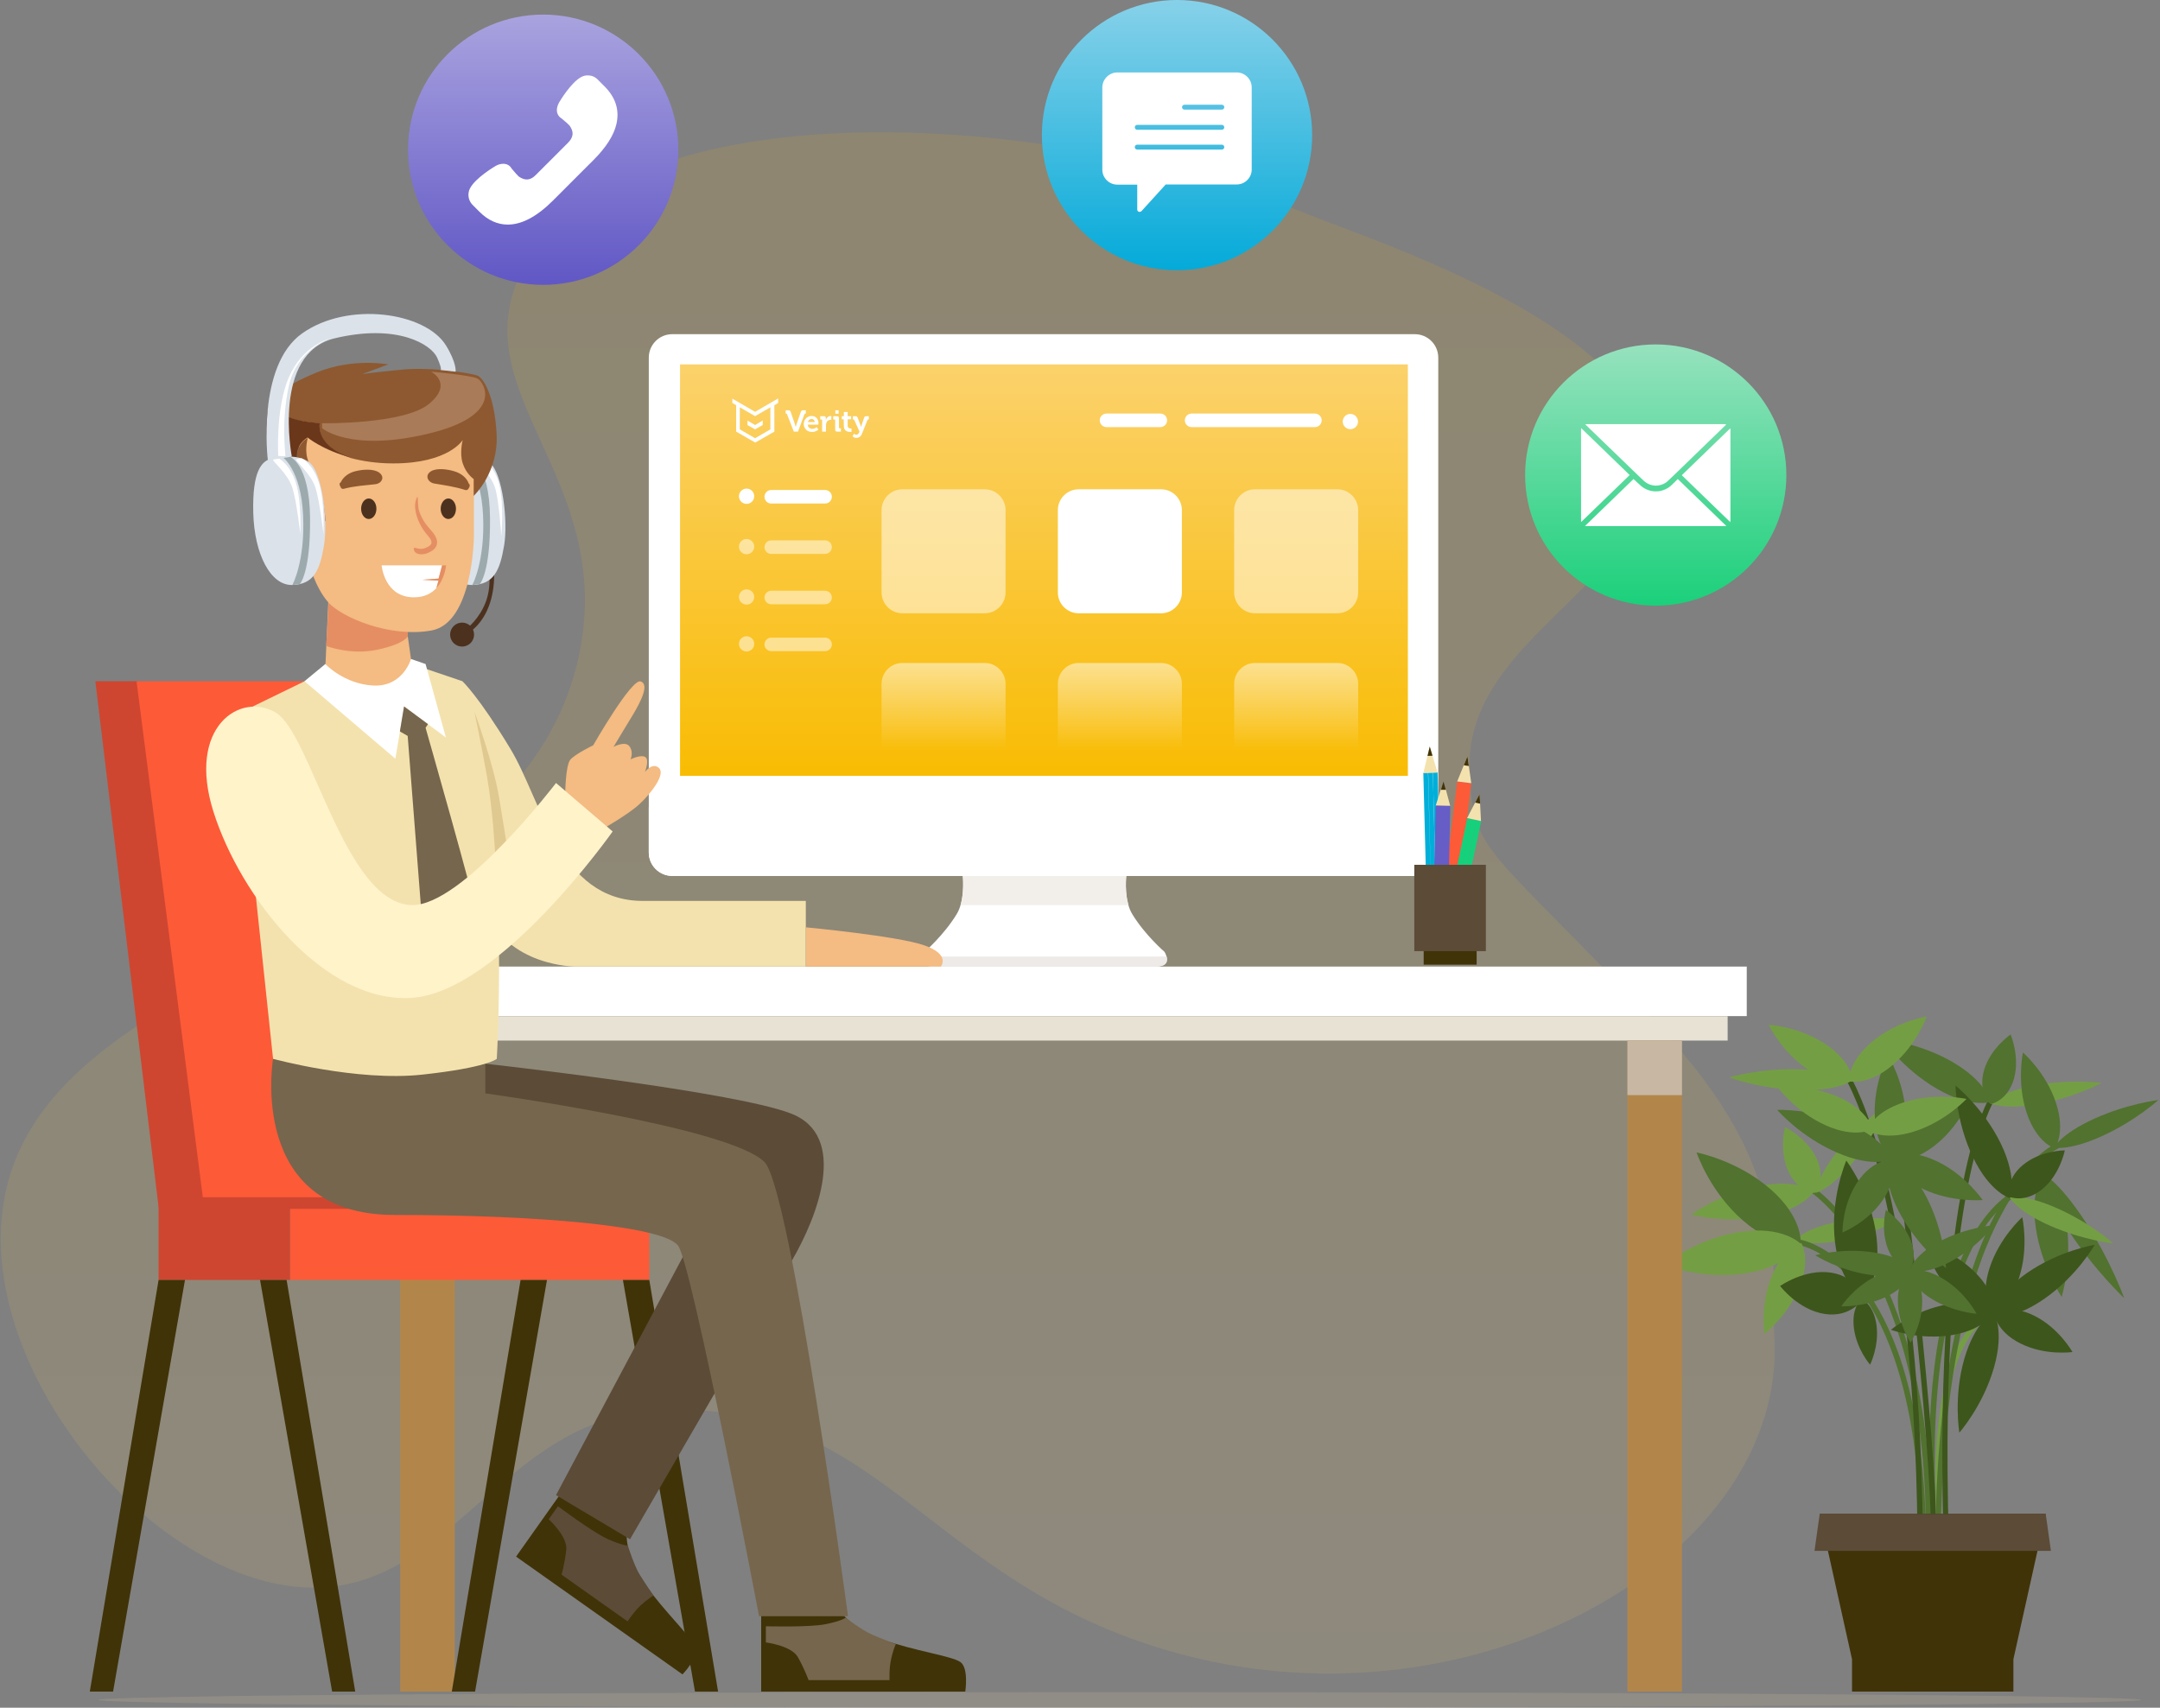 <?xml version="1.0" encoding="utf-8"?>
<!-- Generator: Adobe Illustrator 22.0.0, SVG Export Plug-In . SVG Version: 6.00 Build 0)  -->
<svg version="1.1" id="Layer_1" xmlns="http://www.w3.org/2000/svg" xmlns:xlink="http://www.w3.org/1999/xlink" x="0px" y="0px"
	 viewBox="0 0 1243.5 983.2" enable-background="new 0 0 1243.5 983.2" xml:space="preserve">
<rect x="0" y="0" width="1243.5" height="983.2" fill="#808080" stroke="none"/>
<linearGradient id="SVGID_1_" gradientUnits="userSpaceOnUse" x1="732.322" y1="20.48" x2="732.322" y2="907.832" gradientTransform="matrix(-1 0 0 -1 1243.4 984)">
	<stop  offset="0" style="stop-color:#FBD16B"/>
	<stop  offset="1" style="stop-color:#F6B800"/>
</linearGradient>
<path opacity="0.12" fill="url(#SVGID_1_)" enable-background="new    " d="M956,592c-99.5-106.5-108-98.6-110-148
	c-3.1-78.7,107.5-107.3,104-181.5c-3.5-73.4-154.9-122.2-198-139.5c-161.5-64.9-399.9-69.8-451.5,33c-35.4,70.6,54,118.8,33,220.5
	C298.6,545,25.1,546.4,2,693c-14.9,94.6,80.6,211.4,168,220.5c89.2,9.2,116.7-99.3,213-102c128.6-3.6,154.4,107.9,307.5,143.5
	c167.9,39.1,337.9-62.2,331-184.9C1019,726.3,1033.4,674.9,956,592z"/>
<path fill="#749E44" d="M1059.9,714.2c18.9-3.7,33.2-12.1,33.2-12.1s-16.4-2.3-35.3,1.4c-18.9,3.7-24.2,10.3-24.2,10.3
	S1041,717.9,1059.9,714.2L1059.9,714.2z"/>
<path fill="#527230" d="M1114.3,867.1c-3.4-81,9.5-125.3,20.9-148.1c12.3-24.6,25.6-30.2,25.7-30.3l-1.2-2.9
	c-0.6,0.3-14.3,6-27.1,31.4c-7.5,14.8-13.1,33.3-16.8,54.9c-4.6,26.9-6.2,59-4.7,95.2L1114.3,867.1z M1105.8,891.9h3.1
	c0-38-3.9-71-11.4-98.1c-6-21.8-14.4-39.7-24.9-53.5c-18.1-23.7-36-26.6-36.8-26.7l-0.5,3.1c0.2,0.1,17.5,2.8,34.8,25.5
	C1086.3,763.4,1105.6,806.5,1105.8,891.9L1105.8,891.9z"/>
<path fill="#527230" d="M1102.5,790.9c-5.4-23.5-13.1-44.7-22.9-63c-16.8-31.2-33.8-43-34.5-43.5l-1.7,2.6
	c0.1,0.2,17.2,12,33.6,42.7c15.2,28.4,33,79.1,31.6,159.7l3.1,0.1C1112.4,853.6,1109.3,820.5,1102.5,790.9z"/>
<path fill="#3D561C" d="M1095.6,670.8l-3.1,0.4c0.1,1.5,19.2,152.3,19.2,214.7h3.1C1114.8,823.3,1095.7,672.3,1095.6,670.8z"/>
<path fill="#749E44" d="M1115.3,884.2l3.1-0.2c-4-61.4,4.2-92.5,11.7-107.8c8.1-16.4,17.1-18.5,17.2-18.5l-0.3-1.5l0.3,1.5l-0.6-3
	c-0.5,0.1-10.4,2.2-19.1,19.6C1116.2,797,1112,834,1115.3,884.2L1115.3,884.2z"/>
<path fill="#527230" d="M1152.1,699.4c16.5-31.3,33-38.3,33.2-38.4l-0.6-1.4l0.6,1.4l-1.2-2.9c-0.7,0.3-17.5,7.4-34.6,39.4
	c-10,18.6-18,42-23.8,69.4c-7.3,34.2-11.2,74.8-11.6,120.8h3.1C1118.1,784.5,1136.6,728.3,1152.1,699.4z"/>
<path fill="#3D561C" d="M1118.9,885.3l3-0.1c-3.1-104.9,4.2-167.8,10.9-202.1c7.3-37.2,15.3-49.7,15.4-49.8l-1.3-0.9l1.3,0.9
	l-2.6-1.7c-0.3,0.5-8.4,12.8-15.7,50.4C1123.2,716.5,1115.8,779.8,1118.9,885.3L1118.9,885.3z M1103.9,884.7h3.1
	c-0.9-103.7-12.2-170.1-21.5-207.6c-10.1-40.8-19.9-56.7-20.3-57.4l-2.6,1.6c0.1,0.2,10,16.4,20,56.8
	C1091.8,715.4,1103,781.5,1103.9,884.7L1103.9,884.7z"/>
<path fill="#749E44" d="M1086.6,635.9c0,0-14.8,9.7-27.9,25.8c-13.1,16.2-13.2,25-13.2,25s8.6-2,21.7-18.1
	C1080.3,652.4,1086.6,635.9,1086.6,635.9z"/>
<path fill="#749E44" d="M1027.6,648.9c0,0-3.6,13.5,2,25.6c5.5,12,15.5,12.3,15.5,12.3s6.3-7.7,0.7-19.8
	C1040.2,655,1027.6,648.9,1027.6,648.9z"/>
<path fill="#749E44" d="M1012.7,682.8c-22.5,4.2-39,16.5-39,16.5s19.8,5.4,42.3,1.1s28.3-14.5,28.3-14.5S1035.2,678.5,1012.7,682.8
	L1012.7,682.8z"/>
<path fill="#403308" d="M1066.2,955.3v18.6h92.9v-18.6l18.6-83.7h-130.1"/>
<path fill="#527230" d="M1019.1,684.5c-19.1-16.6-42.4-21-42.4-21s7.5,22.5,26.6,39.1c19,16.6,33.3,13.1,33.3,13.1
	S1038.2,701.1,1019.1,684.5L1019.1,684.5z"/>
<path fill="#749E44" d="M1001.3,709.3c-25,3.9-43.3,18.9-43.3,18.9s22,8.8,47,4.9c25-3.9,31.5-17.1,31.5-17.1
	S1026.3,705.4,1001.3,709.3L1001.3,709.3z"/>
<path fill="#749E44" d="M1020,734.7c-6.8,16.6-4.3,33.3-4.3,33.3s13.4-10.2,20.2-26.9c6.8-16.6,1.1-25.4,1.1-25.4
	S1026.8,718,1020,734.7L1020,734.7z"/>
<path fill="#527230" d="M1186.9,746.6c0,0,6.1-19.7,2.8-42.3c-3.4-22.6-13.3-28.9-13.3-28.9s-7.7,8.9-4.4,31.5
	C1175.3,729.5,1186.9,746.6,1186.9,746.6z"/>
<path fill="#527230" d="M1191.1,708.9c15.1,22.9,31.8,38.5,31.8,38.5s-7.7-21.6-22.7-44.5c-15-22.9-24.6-27.6-24.6-27.6
	S1176.1,686,1191.1,708.9L1191.1,708.9z M1242.6,633.3c0,0-17.8,2.1-37,10.8c-19.1,8.7-23.3,16.6-23.3,16.6s8.6,2.1,27.8-6.6
	C1229.3,645.4,1242.6,633.3,1242.6,633.3z"/>
<path fill="#749E44" d="M1173.8,635.6c20.4-3.7,36.1-12.1,36.1-12.1s-17.6-2.4-38,1.3s-26.3,10.3-26.3,10.3
	S1153.4,639.3,1173.8,635.6L1173.8,635.6z"/>
<path fill="#3D561C" d="M1062.9,668.2c0,0-9.5,21.8-6.5,46.9s16,32,16,32s10.9-9.8,7.9-34.9S1062.9,668.2,1062.9,668.2z"/>
<path fill="#3D561C" d="M1054.1,732.7c-15.2-2.3-29.3,7.7-29.3,7.7s10.5,13.8,25.7,16.1s22.1-8.8,22.1-8.8S1069.3,735,1054.1,732.7
	L1054.1,732.7z"/>
<path fill="#3D561C" d="M1076.6,785.7c0,0,5.3-10.6,3.7-22.7c-1.6-12-8.6-15.2-8.6-15.2s-6,4.8-4.4,16.9
	C1068.8,776.8,1076.6,785.7,1076.6,785.7z M1128,824.8c0,0,13.6-15.4,19.9-37.4s-0.2-31.8-0.2-31.8s-10.6,4.9-16.9,26.9
	S1128,824.8,1128,824.8z"/>
<path fill="#3D561C" d="M1088.6,765.6c0,0,16.7,6.2,35.5,3c18.8-3.2,23.6-13.1,23.6-13.1s-7.8-7.7-26.6-4.5
	C1102.3,754.2,1088.6,765.6,1088.6,765.6z"/>
<path fill="#3D561C" d="M1137.2,732.7c-12.8-12.9-29.5-17.2-29.5-17.2s4,16.8,16.8,29.7c12.8,13,23.4,11,23.4,11
	S1150,745.6,1137.2,732.7L1137.2,732.7z"/>
<path fill="#3D561C" d="M1164.2,700.8c0,0-13.1,11.6-18.8,29.2c-5.7,17.7,0.9,26.3,0.9,26.3s10.4-3.2,16.1-20.8
	C1168.1,717.9,1164.2,700.8,1164.2,700.8z"/>
<path fill="#3D561C" d="M1193.1,778.4c0,0-7.7-13.8-22-20.9S1148,756,1148,756s0.9,10.4,15.2,17.5
	C1177.6,780.7,1193.1,778.4,1193.1,778.4z"/>
<path fill="#3D561C" d="M1205.9,716.7c0,0-20.3,3.2-39.1,16.3c-18.7,13.1-19.9,24.8-19.9,24.8s11.4,3,30.1-10.1
	C1195.8,734.6,1205.9,716.7,1205.9,716.7z"/>
<path fill="#527230" d="M1159.4,621.2c3.6-12.8-1.9-25.6-1.9-25.6s-11.6,7.8-15.3,20.6s3.7,19.5,3.7,19.5S1155.7,634,1159.4,621.2
	L1159.4,621.2z"/>
<path fill="#527230" d="M1083.7,598.3c0,0,11.5,17,31.3,28.5s30.9,7.6,30.9,7.6s-2.1-11.5-21.9-23
	C1104.3,600,1083.7,598.3,1083.7,598.3z M1023.1,639c0,0,13.5,15.6,34.5,24.6c20.9,9.1,31.5,3.9,31.5,3.9s-3.5-11.3-24.5-20.3
	S1023.1,639,1023.1,639z"/>
<path fill="#527230" d="M1097.1,641.7c-0.8-19-10.2-34.1-10.2-34.1s-8.4,15.8-7.6,34.8c0.7,19.1,9.9,25.1,9.9,25.1
	S1097.9,660.7,1097.1,641.7L1097.1,641.7z"/>
<path fill="#527230" d="M1134,633c0,0-17.1,1.8-31.6,12.8s-13.9,21.8-13.9,21.8s10.2,3.4,24.7-7.6S1134,633,1134,633z"/>
<path fill="#527230" d="M1107.2,684.6c16.7,7.9,34.2,6.3,34.2,6.3s-9.8-14.5-26.5-22.4c-16.8-7.9-26.2-2.5-26.2-2.5
	S1090.5,676.7,1107.2,684.6L1107.2,684.6z"/>
<path fill="#527230" d="M1060.7,709.6c0,0,14.6-5.8,23.5-19.1s4.4-22.7,4.4-22.7s-10.4-0.5-19.3,12.8S1060.7,709.6,1060.7,709.6z"/>
<path fill="#527230" d="M1120.3,730.1c0,0-0.7-20.5-11.2-40.8c-10.5-20.2-22-22.9-22-22.9s-4.4,10.9,6.1,31.2
	C1103.8,717.8,1120.3,730.1,1120.3,730.1z"/>
<path fill="#749E44" d="M1180,705.6c19,8.4,36.6,10.3,36.6,10.3s-13.2-11.8-32.2-20.2c-19-8.5-27.5-6.3-27.5-6.3
	S1161,697.2,1180,705.6L1180,705.6z"/>
<path fill="#3D561C" d="M1188.7,662.3c0,0-14,0-24.2,8.5s-7.9,18.2-7.9,18.2s9.1,4,19.3-4.5S1188.7,662.3,1188.7,662.3z"/>
<path fill="#3D561C" d="M1151.9,658.5c-10-20.6-26.1-33.5-26.1-33.5s0.1,20.6,10,41.2s21.3,23.6,21.3,23.6
	S1161.8,679.1,1151.9,658.5L1151.9,658.5z"/>
<path fill="#527230" d="M1148,705.4c0,0-16.1,1.1-31.6,9.5c-15.5,8.3-17.2,16.8-17.2,16.8s8.7,2.8,24.2-5.6S1148,705.4,1148,705.4z"
	/>
<path fill="#527230" d="M1111.7,747.6c12.3,7.8,26.2,8.8,26.2,8.8s-6-11.8-18.4-19.6c-12.3-7.9-20.4-5.1-20.4-5.1
	S1099.3,739.8,1111.7,747.6L1111.7,747.6z"/>
<path fill="#527230" d="M1092.6,749.1c0.1,13.2,7.3,23.9,7.3,23.9s6.9-10.8,6.7-24.1c-0.1-13.2-7.2-17.6-7.2-17.6
	S1092.4,735.8,1092.6,749.1L1092.6,749.1z"/>
<path fill="#527230" d="M1060,752.1c0,0,13.7,0.6,26.5-5.8s13.8-14.3,13.8-14.3s-7.6-3.6-20.4,2.8C1067,741.2,1060,752.1,1060,752.1
	z"/>
<path fill="#527230" d="M1085.7,696.6c0,0-3.1,11.2,1.1,22.2c4.3,11,12.3,12.5,12.3,12.5s5.2-5.9,1-16.9
	C1095.9,703.3,1085.7,696.6,1085.7,696.6z"/>
<path fill="#527230" d="M1045,722.7c0,0,13.3,8.6,31,11.2c17.7,2.7,24.7-2.9,24.7-2.9s-4.8-7.4-22.5-10
	C1060.5,718.3,1045,722.7,1045,722.7z M1183.6,634.9c-5.8-17.6-19-28.9-19-28.9s-3.7,17,2.1,34.6c5.8,17.5,16.2,20.6,16.2,20.6
	S1189.4,652.5,1183.6,634.9L1183.6,634.9z"/>
<path fill="#749E44" d="M1018.2,590c0,0,7.5,15.7,22.9,26s25.5,6.3,25.5,6.3s-0.2-10.8-15.6-21.1S1018.2,590,1018.2,590z"/>
<path fill="#749E44" d="M1109.2,585.2c0,0-17.3,2.7-31.5,14.6s-13.2,22.7-13.2,22.7s10.5,2.9,24.7-9
	C1103.5,601.6,1109.2,585.2,1109.2,585.2z"/>
<path fill="#749E44" d="M995.4,620.3c0,0,17.9,6.6,40.1,7.3c22.3,0.7,29.9-5.1,29.9-5.1s-7.3-6.2-29.5-6.9
	C1013.6,614.9,995.4,620.3,995.4,620.3z"/>
<path fill="#749E44" d="M1058.4,631.6c-17.5-7.7-35.2-5.9-35.2-5.9s10.5,14.5,27.9,22.2c17.4,7.8,26.9,2.2,26.9,2.2
	S1075.8,639.3,1058.4,631.6L1058.4,631.6z"/>
<path fill="#749E44" d="M1101.8,651.5c18.2-5.7,30.3-18.8,30.3-18.8s-17.4-3.9-35.6,1.8c-18.2,5.7-21.6,16.1-21.6,16.1
	S1083.6,657.2,1101.8,651.5L1101.8,651.5z"/>
<path fill="#4C311E" d="M281,324.7c0,0,2.5,10.9-1.1,21.2c-3.6,10.2-11,15.8-11,15.8l1.3,2.3c0,0,7.9-4.5,11.9-16.9
	s1.8-24.5,1.8-24.5L281,324.7z"/>
<path fill="#DBE2EA" d="M261.2,263.8c-7.1,0.9-12.3,7.5-11.7,31.4c0.6,23.9,10,41.9,22.4,41.6c12.4-0.3,15.9-8.4,18.3-22.6
	s-0.9-41.6-8.1-47.7S261.2,263.8,261.2,263.8L261.2,263.8z"/>
<path fill="#9CAAAD" d="M266.1,263c0,0,10.8,7.2,12,33.8s-6.2,40-6.2,40l4.3-0.5c0,0,6.2-6.4,5.9-38.1
	c-0.3-31.7-11.9-35.4-11.9-35.4L266.1,263z"/>
<path fill="#FFFFFF" d="M278.3,264.5c0,0-3-0.3-3.3,0.7c-0.4,0.9,8,8.4,10.2,16.3s3.4,27.3,3.4,27.3s1.7-18.2-1.1-29.4
	S278.3,264.5,278.3,264.5L278.3,264.5z"/>
<ellipse opacity="0.15" fill="#EACEA9" enable-background="new    " cx="644.6" cy="978.7" rx="588.2" ry="4.5"/>
<path fill="#FFFFFF" d="M550.7,526.4c-7.4,12.1-18.4,21.6-18.4,21.6s-5.3,8.4,4.7,8.4h128.7c10,0,4.7-8.4,4.7-8.4
	s-11.1-9.5-18.5-21.6c-4.6-7.5-3.9-19-3.4-23.7h-94.4C554.6,507.4,555.3,518.9,550.7,526.4L550.7,526.4z"/>
<path fill="#EDEAE8" d="M531.1,550.7c-0.7,2.5-0.4,5.8,5.9,5.8h128.7c6.3,0,6.6-3.3,5.9-5.8H531.1z"/>
<path fill="#F2EFEB" d="M648.6,502.6h-94.4c0.4,3.7,0.8,11.6-1.2,18.5h96.7C647.6,514.2,648.1,506.3,648.6,502.6z"/>
<path fill="#FFFFFF" d="M828,490.8V205.9c0-7.5-6.1-13.5-13.5-13.5H387c-7.5,0-13.5,6.1-13.5,13.5v284.9c0,7.5,6.1,13.5,13.5,13.5
	h427.4c7.5,0,13.5-6.1,13.5-13.5H828z"/>
<path fill="#FFFFFF" d="M373.5,464.7v26.1c0,7.5,6.1,13.5,13.5,13.5h427.4c7.5,0,13.5-6.1,13.5-13.5v-26.1H373.5z"/>
<linearGradient id="SVGID_2_" gradientUnits="userSpaceOnUse" x1="642.4" y1="774.2" x2="642.4" y2="537.3" gradientTransform="matrix(1 0 0 -1 -41.4 984)">
	<stop  offset="0" style="stop-color:#FBD16B"/>
	<stop  offset="1" style="stop-color:#F9BC03"/>
</linearGradient>
<path fill="url(#SVGID_2_)" d="M391.5,209.8h419v236.9h-419L391.5,209.8z"/>
<path fill="#B2864B" d="M261.8,973.9h-31.4V599.1h31.4V973.9z"/>
<path fill="#E8E2D4" d="M994.6,599.1H220.1v-14h774.5V599.1z"/>
<path fill="#FFFFFF" d="M1005.6,585H195.5v-28.5h810.1V585z"/>
<path fill="#FD5A38" d="M373.8,736.9H167V695h206.8V736.9z"/>
<path fill="#CE4630" d="M167,736.9H91.3V694H167V736.9z"/>
<path fill="#CE4630" d="M118.5,695L79.6,392.2H54.9L91.3,695"/>
<path fill="#FD5A38" d="M117.5,695h158.1L233,392.2H78.6"/>
<path fill="#CE4630" d="M274.8,689.3h-163v6.7h163.8"/>
<path fill="#403308" d="M149.7,736.9l41.5,237h13.3l-39.5-237 M106.5,736.9l-41.4,237H51.7l39.6-237 M358.6,736.9l41.5,237h13.3
	l-39.6-237 M314.9,736.9l-41.4,237h-13.4l39.6-237"/>
<path fill="#F4E2AE" d="M279.2,523.2c12.6,33.5,52.3,33.3,52.3,33.3h132.4v-37.8h-93.7c-48.6,0-58.2-57.7-76.5-87.8
	c-18.2-30.1-27.5-38.7-27.5-38.7S266.7,489.6,279.2,523.2z"/>
<path fill="#403308" d="M481.8,924.9c0,0,6.4,12.1,25.7,18.9c19.2,6.8,40.4,9.6,45.4,13.1c4.9,3.5,2.8,17,2.8,17H438.2v-47.7
	L481.8,924.9z"/>
<path fill="#76664D" d="M515.7,946.6c0,0-8.7-3.3-13.9-5.6c-5.1-2.2-15-9.6-15-9.6s-2.1,1.8-11.5,3.7s-34.4,1.2-34.4,1.2v9.3
	c0,0,14.6,1.8,18.4,8.4c3.8,6.7,6.2,13.3,6.2,13.3h46.6c0,0-0.3-6.7,0.9-12C514.1,950,515.7,946.6,515.7,946.6L515.7,946.6z"/>
<path fill="#403308" d="M324.7,857.2l36.1,24.1c0,0-1.7,13.6,10.1,30.3c11.8,16.6,27.5,31.1,29.5,36.9s-7.5,15.5-7.5,15.5
	l-95.8-67.8L324.7,857.2L324.7,857.2z"/>
<path fill="#5B4B37" d="M376.2,918.6c0,0-5.3-7.7-8.1-12.3c-2.9-4.7-6.7-16.5-6.7-16.5s-2.8,0.2-11.5-3.7s-28.7-18.9-28.7-18.9
	l-5.3,7.5c0,0,10.9,9.9,10.1,17.5c-0.8,7.6-2.7,14.4-2.7,14.4l38,26.9c0,0,3.6-5.6,7.6-9.3C373,920.5,376.2,918.6,376.2,918.6
	L376.2,918.6z M279.2,612.4L256.7,639l148.4,62.1l-85,159.7l42.6,25.4c0,0,78.2-135,93.1-160.3c14.8-25.3,33.1-72.1-0.7-84.9
	C421.3,628.1,279.2,612.4,279.2,612.4L279.2,612.4z"/>
<path fill="#76664D" d="M157.2,609.5h122.2v20c0,0,140.4,19.2,160.7,39.5c15.2,15.2,48.1,261.5,48.1,261.5H437
	c0,0-38.5-202.2-46.6-213.3c-8.1-11.1-78-17.7-163.2-17.7S157.2,609.6,157.2,609.5L157.2,609.5z"/>
<path fill="#F4E2AE" d="M266.2,392.2C295,458.8,286,609.6,286,609.6s-5.2,5-42.9,9.1s-85.9-9.1-85.9-9.1l-12.6-118.9v-83.5l30.8-15
	l53.3-12.7L266.2,392.2L266.2,392.2z"/>
<path fill="#F4BB82" d="M232.6,351.3l-43.4-9.4l-2,44.5c0,0,9.4,11.3,28,11c18.5-0.3,22.3-11.8,22.3-11.8L232.6,351.3L232.6,351.3z"
	/>
<path fill="#E58E63" d="M189.2,346.9l45.6,17v2.4c0,0-1.6,4.3-17.3,7.7s-29.7-2.1-29.7-2.1L189.2,346.9z"/>
<path fill="#F4BB82" d="M272.8,285.4c0,0,4.9-44.1-26.2-60.4c-31-16.4-67.3-1.5-72.8,15.9s4.4,51.8,4.4,51.8s-1.2-1.7-6.8-3.9
	c-5.7-2.3-10.6,0.3-10.6,0.3s-7.5,3.6-1.1,20.2c6.4,16.6,17.6,13.3,17.6,13.3s3.9,15.6,11.8,24.3c7.9,8.7,35.5,20.4,59.3,16.1
	c23.8-4.3,24.4-53.4,24.4-53.4L272.8,285.4L272.8,285.4z"/>
<path fill="#E58E63" d="M161.8,304l0.6,0.1c0,0-1-6.6,2.1-7.3c3.2-0.7,5.9,5.8,5.9,5.8s-1.7-0.4-2.6,3.7s1.2,7.3,3.3,7.6
	c2.2,0.3,5.7,0.2,3.7-9s-10.2-11.7-12.3-10.1C160.4,296.4,161.8,304,161.8,304L161.8,304z"/>
<ellipse fill="#4C311E" cx="212.3" cy="292.9" rx="4.4" ry="5.9"/>
<path fill="#4C311E" d="M258.1,298.8c-2.4,0-4.4-2.6-4.4-5.9c0-3.2,2-5.9,4.4-5.9s4.4,2.6,4.4,5.9S260.6,298.8,258.1,298.8z"/>
<path fill="#E58E63" d="M251.6,311.8c0.3,3.7-2.8,5.6-5.9,6.8c-2.5,0.9-6.9,1-7.5-2.4c-0.1-0.5,0.3-1,0.8-0.8c1.8,0.5,3.2,0.9,5,0.4
	c1.3-0.4,3.8-1.4,4.3-2.8c0.7-2.2-2.1-4.6-3.2-6.1c-0.9-1.1-1.7-2.3-2.4-3.5c-2.7-4.6-5.3-12-2.6-17.1c0.1-0.2,0.4-0.1,0.4,0.1
	c0.2,2.8,0,5.4,0.9,8.2c0.8,2.3,2,4.5,3.3,6.5C246.8,304.3,251.3,307.7,251.6,311.8L251.6,311.8z"/>
<path fill="#8E5930" d="M218.3,272.1c3.6,2.6,1.3,6.4-2.4,6.7c-6.1,0.7-11.9,1-17.9,2.6c-1.1,0.3-1.9-0.4-2-1.3
	c-0.2-0.2-0.4-0.4-0.4-0.7l-0.1-0.7c0-0.4,0.2-0.8,0.6-0.9c1.6-3.5,5.1-5.8,8.9-6.6C208.7,270.3,215,269.7,218.3,272.1L218.3,272.1z
	 M250.1,278.4c-3.7-0.6-5.8-4.6-2.1-7c3.5-2.2,9.8-1.2,13.4-0.1c3.8,1.1,7.2,3.5,8.5,7.2c0.3,0.2,0.6,0.5,0.5,1l-0.1,0.7
	c0,0.3-0.2,0.5-0.4,0.7c-0.2,0.9-1.1,1.5-2.1,1.2C261.9,280.2,256.1,279.4,250.1,278.4L250.1,278.4z"/>
<path fill="#FFFFFF" d="M252.5,334.2l-1.2,4.3c-2.8,3.1-6.9,5.4-13,5.4c-17.1,0-18.6-18.4-18.6-18.4h34.8l-2,7.6l-9.4,0.7
	L252.5,334.2z"/>
<path fill="#E58E63" d="M254.5,325.5h2.3c0,0-0.6,7.7-5.6,13.1l1.2-4.3l-9.3-0.5l9.4-0.7L254.5,325.5L254.5,325.5z"/>
<path fill="#8E5930" d="M172.1,268.8c-4.2-12.2,5.1-16.7,5.1-16.7s-1.8,6.3-0.3,11.6c1.5,5.2,2,7,5.5,13s5.1,22.3,4.9,23.2
	c-0.1,0.8-7.3,2.7-7.3,2.7C181.5,288.4,176.3,281,172.1,268.8L172.1,268.8z M285.9,249.8c1.2,22.3-13.1,35.6-13.2,35.7v-9.7
	c0,0-4.3-2.9-6.3-9c-2-6.2,0-13.5,0-13.5s-8,13.5-40,13.5c-9.5,0-17.7-1.3-24.5-3.1c-20.8-7.1-17.9-20.1-17.9-20.1s-15.5-0.3-22.8-6
	c-7.2-5.6,3.8-14.6,4.1-14.8c4-2.5,9.6-5.3,17.1-8.4c20.8-8.5,41.1-4.6,41.1-4.6l-15,5.6c0,0,5.3-0.9,23-2.6
	c17.7-1.7,40.1,2.2,43.3,3.4C278.1,217.4,284.7,227.5,285.9,249.8L285.9,249.8z"/>
<path fill="#6B371B" d="M184.1,243.5c0,0-2.9,13,17.8,19.9c-16.2-4.3-24.8-11.5-24.8-11.5s-9.3,4.6-5.1,16.8
	c4.2,12.3,9.4,19.6,7.9,33.8c0,0-0.7-6.3-5.1-9.5c-4.5-3.2-14-3.9-14-3.9s-4.9-13.5-6.6-29.7c-1.7-16.1,0.1-25.9,1-27.9
	c0.6-1.3,3.1-4.5,10.2-8.8c-0.3,0.3-11.3,9.2-4.1,14.8C168.6,243.1,184.1,243.5,184.1,243.5L184.1,243.5z"/>
<path opacity="0.24" fill="#FFE7D7" enable-background="new    " d="M185.4,243.7v2.8c0,0,15.9,13.9,60.7,3.3
	C291,239.2,278.6,220,275,218s-26.8-4-26.8-4s13.1,6.7-1.3,18.6C232.4,244.4,185.4,243.7,185.4,243.7L185.4,243.7z"/>
<path fill="#F4BB82" d="M325.4,457.1l21,20.5c0,0,15.5-8.8,21.7-14.6c6.2-5.7,15.1-16.9,11.4-20.7s-8.2,2.1-8.2,2.1s2.8-7.1,0.1-8.6
	s-8.4,1.4-8.4,1.4s1.9-4.1-0.6-7.5c-2.5-3.4-9.2,0.3-9.2,0.3s6.4-10.7,11-18.2c4.5-7.5,9.9-17.8,4.6-19.5s-27.3,36.8-27.3,36.8
	s-10.2,4.9-13.1,8.2S325.4,457.1,325.4,457.1L325.4,457.1z"/>
<path fill="#FFFFFF" d="M236.6,379.4l8.4,2.9l11.7,42.3l-24-17.8l-5.1,30l-52.3-44.6l12-9.9c0,0,10.8,11.6,27.8,12.4
	C232.1,395.4,236.6,379.4,236.6,379.4L236.6,379.4z"/>
<path fill="#E0C990" d="M291.4,484.2c0,0-0.6-4.2-4-24.7s-14.3-49.8-14.3-49.8s4.1,19.7,7.3,37.7c3.2,18,4.6,43.3,4.6,43.3
	L291.4,484.2z"/>
<path fill="#F4BB82" d="M464,556.5v-22.6c0,0,53,5,68.2,10.4c15.3,5.4,9.4,12.2,9.4,12.2L464,556.5L464,556.5z"/>
<path fill="#B2864B" d="M968.3,973.9h-31.4V599.1h31.4V973.9z"/>
<path opacity="0.64" fill="#D4D4D4" enable-background="new    " d="M968.3,630.5h-31.4v-31.4h31.4V630.5z"/>
<path fill="#76664D" d="M246.4,416.9l-13.8-10.2l-2.4,14.4l4.5,2.6l8.4,108.1c0,0,28.6-9.5,30-9.5S245,419,245,419L246.4,416.9
	L246.4,416.9z"/>
<path fill="#FFF3CA" d="M320.1,450.8l32.6,27.9c0,0-65,92.4-115.6,95.8c-50.6,3.4-98.7-58.1-114.2-107.1s15.5-69.3,35.9-57.1
	c20.4,12.2,39.5,109.9,78.3,110.8C266.1,521.7,320.1,450.8,320.1,450.8L320.1,450.8z"/>
<path fill="#A9500E" d="M165,303.4l0.6,0.1c0,0-1-6.5,2.1-7.2c3.1-0.7,5.8,5.7,5.8,5.7s-1.8-0.4-2.6,3.6s1.2,7.2,3.3,7.5
	c2.1,0.3,5.5,0.2,3.6-8.9c-1.9-9.1-10-11.5-12.1-9.9C163.6,295.9,165,303.4,165,303.4L165,303.4z"/>
<path fill="#DBE2EA" d="M157.5,263.8c-7,0.9-12.3,7.5-11.7,31.4c0.6,23.9,10,41.9,22.4,41.6c12.4-0.3,15.9-8.4,18.3-22.6
	s-0.9-41.6-8.1-47.7S157.5,263.8,157.5,263.8L157.5,263.8z"/>
<path fill="#9CAAAD" d="M162.5,263c0,0,10.8,7.2,12,33.8s-6.2,40-6.2,40l4.3-0.5c0,0,6.2-6.4,5.9-38.1
	c-0.3-31.7-11.9-35.4-11.9-35.4L162.5,263z"/>
<path fill="#FFFFFF" d="M157.2,264.7c-0.3,0.9,8.4,8,11,15.8c2.6,7.8,4.7,27.1,4.7,27.1s0.9-18.2-2.5-29.3
	c-3.3-11-9.9-14.4-9.9-14.4S157.5,263.8,157.2,264.7z M170.5,264.7c-0.3,0.9,8.4,8,11,15.8c2.6,7.8,4.7,27.1,4.7,27.1
	s0.9-18.2-2.5-29.3c-3.3-11-9.9-14.4-9.9-14.4S170.8,263.8,170.5,264.7z"/>
<ellipse transform="matrix(0.707 -0.707 0.707 0.707 -180.441 295.149)" fill="#4C311E" cx="266.1" cy="365.4" rx="6.9" ry="6.9"/>
<path fill="#DBE2EA" d="M168,262.9l-13.8,2.1c0,0-6.7-54.4,19.8-73.1s70.9-12.1,82.7,6.9c6.3,10.2,5.6,15.2,5.6,15.2l-8.8-1
	c0,0,1.5,0.5-1.8-7c-3.3-7.6-22.9-19.9-59.1-11.2C156.5,203.5,168,262.9,168,262.9L168,262.9z"/>
<path fill="#FFFFFF" d="M189.3,195.1c0,0-15.2,4-23,22.1s-6.1,45.3-6.1,45.3s3.9,0.3,4.1,0s-2.6-19.6,2-40.3
	C170.9,201.6,189.3,195.1,189.3,195.1L189.3,195.1z"/>
<g>
	<path fill="#FFFFFF" d="M447.8,229.5l-13.1,7.6l-13.1-7.6v2.5l2.2,1.3v15.2l11,6.3l11-6.3v-15.2l2.2-1.3v-2.5H447.8z M443.5,247.2
		l-8.8,5.1l-8.8-5.1v-12.7l8.8,5.1l8.8-5.1V247.2z"/>
	<path fill="#FFFFFF" d="M430.3,242.1v2.6l4.4,2.5l4.4-2.5v-2.6l-4.4,2.6 M453.1,238.5c-0.1-0.3-0.2-0.4-0.5-0.4h-0.3v-1.9h1.4
		c0.9,0,1.2,0.2,1.5,1l2.4,6.9c0.2,0.7,0.5,1.8,0.5,1.8s0.2-1.1,0.5-1.8l2.4-6.9c0.3-0.8,0.6-1,1.4-1h1.5v1.9h-0.3
		c-0.3,0-0.4,0.1-0.5,0.4l-3.7,10H457L453.1,238.5z M467.3,239.5c2.5,0,3.9,1.9,3.9,4.2c0,0.3-0.1,0.8-0.1,0.8H465
		c0.2,1.6,1.3,2.4,2.7,2.4c1.4,0,2.5-1,2.5-1l0.9,1.5c0,0-1.4,1.3-3.6,1.3c-2.9,0-4.8-2.1-4.8-4.6
		C462.8,241.4,464.7,239.5,467.3,239.5L467.3,239.5z M469,243c0-1.1-0.8-1.8-1.7-1.8c-1.1,0-1.9,0.7-2.2,1.8H469L469,243z
		 M473.3,241.9c0-0.3-0.1-0.4-0.4-0.4h-0.7v-1.9h2c0.8,0,1.2,0.3,1.2,1.1v1.1c0.4-1.3,1.5-2.3,2.8-2.3h0.4v2.2h-0.5
		c-0.9,0-2,0.5-2.4,1.9c-0.1,0.4-0.2,0.9-0.2,1.4v3.5h-2.2L473.3,241.9L473.3,241.9z M480.8,241.9c0-0.3-0.1-0.4-0.4-0.4h-0.7v-1.9
		h2.1c0.8,0,1.2,0.4,1.2,1.2v5.4c0,0.2,0.1,0.4,0.4,0.4h0.7v1.9H482c-0.8,0-1.2-0.3-1.2-1.2V241.9z M480.9,236.2h1.9v2h-1.9V236.2z
		 M485.7,241.4h-1.1v-1.8h1.2v-2.4h2.2v2.4h2v1.8h-2v3.6c0,1.5,1.1,1.7,1.8,1.7h0.4v1.9c0,0-0.3,0.1-0.7,0.1c-1.2,0-3.7-0.4-3.7-3.3
		L485.7,241.4L485.7,241.4z M493,250.3c0.6,0,1.1-0.4,1.5-1.1l0.3-0.7l-3-6.7c-0.1-0.3-0.2-0.3-0.5-0.3H491v-1.9h1.5
		c0.6,0,0.9,0.2,1.2,0.8l1.7,4.4c0.2,0.5,0.3,1.2,0.3,1.2s0.1-0.7,0.3-1.2l1.5-4.4c0.2-0.6,0.6-0.8,1.2-0.8h1.5v1.9h-0.3
		c-0.3,0-0.4,0.1-0.5,0.3l-3.2,8c-0.6,1.6-1.9,2.3-3.2,2.3c-1.4,0-2.2-0.9-2.2-0.9l0.9-1.6C491.7,249.7,492.2,250.3,493,250.3
		L493,250.3z"/>
</g>
<path fill="#FFFFFF" d="M668,245.9h-31c-2.1,0-3.9-1.7-3.9-3.9c0-2.1,1.7-3.9,3.9-3.9h31c2.1,0,3.9,1.7,3.9,3.9
	S670.1,245.9,668,245.9z M757,245.9h-71c-2.1,0-3.9-1.7-3.9-3.9c0-2.1,1.7-3.9,3.9-3.9h71c2.1,0,3.9,1.7,3.9,3.9
	S759.1,245.9,757,245.9z"/>
<circle fill="#FFFFFF" cx="777.4" cy="242.7" r="4.4"/>
<g>
	<circle fill="#FFFFFF" cx="429.8" cy="285.7" r="4.4"/>
	<path fill="#FFFFFF" d="M475,289.9h-31c-2.1,0-3.9-1.7-3.9-3.9c0-2.1,1.7-3.9,3.9-3.9h31c2.1,0,3.9,1.7,3.9,3.9
		S477.1,289.9,475,289.9z"/>
</g>
<g opacity="0.5">
	<circle fill="#FFFFFF" cx="429.8" cy="343.7" r="4.4"/>
	<path fill="#FFFFFF" d="M475,347.9h-31c-2.1,0-3.9-1.7-3.9-3.9c0-2.1,1.7-3.9,3.9-3.9h31c2.1,0,3.9,1.7,3.9,3.9
		S477.1,347.9,475,347.9z"/>
</g>
<g opacity="0.5">
	<circle fill="#FFFFFF" cx="429.8" cy="314.7" r="4.4"/>
	<path fill="#FFFFFF" d="M475,318.9h-31c-2.1,0-3.9-1.7-3.9-3.9c0-2.1,1.7-3.9,3.9-3.9h31c2.1,0,3.9,1.7,3.9,3.9
		S477.1,318.9,475,318.9z"/>
</g>
<g opacity="0.5">
	<circle fill="#FFFFFF" cx="429.8" cy="370.7" r="4.4"/>
	<path fill="#FFFFFF" d="M475,374.9h-31c-2.1,0-3.9-1.7-3.9-3.9c0-2.1,1.7-3.9,3.9-3.9h31c2.1,0,3.9,1.7,3.9,3.9
		S477.1,374.9,475,374.9z"/>
</g>
<path opacity="0.5" fill="#FFFFFF" enable-background="new    " d="M566.9,353.1h-47.4c-6.6,0-12-5.4-12-12v-47.4
	c0-6.6,5.4-12,12-12h47.4c6.6,0,12,5.4,12,12v47.4C578.9,347.7,573.5,353.1,566.9,353.1z"/>
<path fill="#FFFFFF" d="M668.4,353.1H621c-6.6,0-12-5.4-12-12v-47.4c0-6.6,5.4-12,12-12h47.4c6.6,0,12,5.4,12,12v47.4
	C680.4,347.7,675,353.1,668.4,353.1z"/>
<path opacity="0.5" fill="#FFFFFF" enable-background="new    " d="M769.9,353.1h-47.4c-6.6,0-12-5.4-12-12v-47.4
	c0-6.6,5.4-12,12-12h47.4c6.6,0,12,5.4,12,12v47.4C781.9,347.7,776.5,353.1,769.9,353.1z"/>
<linearGradient id="SVGID_3_" gradientUnits="userSpaceOnUse" x1="584.6" y1="602.3" x2="584.6" y2="530.9" gradientTransform="matrix(1 0 0 -1 -41.4 984)">
	<stop  offset="0" style="stop-color:#FFFFFF"/>
	<stop  offset="0.7" style="stop-color:#FFFFFF;stop-opacity:0"/>
</linearGradient>
<path opacity="0.5" fill="url(#SVGID_3_)" enable-background="new    " d="M566.9,453.1h-47.4c-6.6,0-12-5.4-12-12v-47.4
	c0-6.6,5.4-12,12-12h47.4c6.6,0,12,5.4,12,12v47.4C578.9,447.7,573.5,453.1,566.9,453.1z"/>
<linearGradient id="SVGID_4_" gradientUnits="userSpaceOnUse" x1="686.1" y1="602.3" x2="686.1" y2="530.9" gradientTransform="matrix(1 0 0 -1 -41.4 984)">
	<stop  offset="0" style="stop-color:#FFFFFF"/>
	<stop  offset="0.7" style="stop-color:#FFFFFF;stop-opacity:0"/>
</linearGradient>
<path opacity="0.5" fill="url(#SVGID_4_)" enable-background="new    " d="M668.4,453.1H621c-6.6,0-12-5.4-12-12v-47.4
	c0-6.6,5.4-12,12-12h47.4c6.6,0,12,5.4,12,12v47.4C680.4,447.7,675,453.1,668.4,453.1z"/>
<linearGradient id="SVGID_5_" gradientUnits="userSpaceOnUse" x1="787.6" y1="602.3" x2="787.6" y2="530.9" gradientTransform="matrix(1 0 0 -1 -41.4 984)">
	<stop  offset="0" style="stop-color:#FFFFFF"/>
	<stop  offset="0.7" style="stop-color:#FFFFFF;stop-opacity:0"/>
</linearGradient>
<path opacity="0.5" fill="url(#SVGID_5_)" enable-background="new    " d="M769.9,453.1h-47.4c-6.6,0-12-5.4-12-12v-47.4
	c0-6.6,5.4-12,12-12h47.4c6.6,0,12,5.4,12,12v47.4C781.9,447.7,776.5,453.1,769.9,453.1z"/>
<linearGradient id="SVGID_6_" gradientUnits="userSpaceOnUse" x1="290.2" y1="785.7" x2="290.2" y2="635.3" gradientTransform="matrix(-1 0 0 -1 1243.4 984)">
	<stop  offset="0" style="stop-color:#96E2BE"/>
	<stop  offset="1" style="stop-color:#1BD07A"/>
</linearGradient>
<circle fill="url(#SVGID_6_)" cx="953.2" cy="273.5" r="75.2"/>
<linearGradient id="SVGID_7_" gradientUnits="userSpaceOnUse" x1="565.8" y1="984" x2="565.8" y2="828.4" gradientTransform="matrix(-1 0 0 -1 1243.4 984)">
	<stop  offset="0" style="stop-color:#87D1E9"/>
	<stop  offset="1" style="stop-color:#04AAD9"/>
</linearGradient>
<circle fill="url(#SVGID_7_)" cx="677.6" cy="77.8" r="77.8"/>
<linearGradient id="SVGID_8_" gradientUnits="userSpaceOnUse" x1="930.7" y1="975.6" x2="930.7" y2="820" gradientTransform="matrix(-1 0 0 -1 1243.4 984)">
	<stop  offset="0" style="stop-color:#A9A3DF"/>
	<stop  offset="1" style="stop-color:#6157C5"/>
</linearGradient>
<circle fill="url(#SVGID_8_)" cx="312.7" cy="86.2" r="77.8"/>
<linearGradient id="SVGID_9_" gradientUnits="userSpaceOnUse" x1="479.847" y1="235.312" x2="488.03" y2="235.312" gradientTransform="matrix(-0.991 -0.132 0.132 -0.991 1297.533 835.141)">
	<stop  offset="0" style="stop-color:#FCF8F2"/>
	<stop  offset="0.391" style="stop-color:#F9F5EF"/>
	<stop  offset="0.712" style="stop-color:#F1ECE5"/>
	<stop  offset="1" style="stop-color:#E3DDD4"/>
</linearGradient>
<path fill="url(#SVGID_9_)" d="M847.7,545.7l-2.1-15.6l8.2,1.1"/>
<path fill="#3C3C3B" d="M847,540.1l0.7,5.6l2.2-5.2"/>
<path fill="#4C486D" d="M825.6,546.1l1.9-9.5l-8.3,0.7l3.4,9.1"/>
<path fill="#4C486D" d="M822.8,546.3l1.7,4.6l0.9-4.8"/>
<path fill="#37354F" d="M822.3,545.6l0.3,0.8l3-0.3l0.2-0.8"/>
<linearGradient id="SVGID_10_" gradientUnits="userSpaceOnUse" x1="451.637" y1="346.977" x2="459.819" y2="346.977" gradientTransform="matrix(-0.998 -6.923414e-02 6.923414e-02 -0.998 1266.022 908.943)">
	<stop  offset="0" style="stop-color:#FCF8F2"/>
	<stop  offset="0.391" style="stop-color:#F9F5EF"/>
	<stop  offset="0.712" style="stop-color:#F1ECE5"/>
	<stop  offset="1" style="stop-color:#E3DDD4"/>
</linearGradient>
<path fill="url(#SVGID_10_)" d="M834.8,538.8l-3-15.4l8.2,0.6"/>
<path fill="#3C3C3B" d="M833.7,533.3l1.1,5.5l1.9-5.3"/>
<path fill="#FD5A38" d="M837.6,527.4l-2.7-0.3l9.4-76.4l2.7,0.3L837.6,527.4z M834.9,527l-2.7-0.3l9.4-76.4l2.7,0.3L834.9,527z
	 M832.2,526.7l-2.7-0.3l9.4-76.4l2.7,0.3L832.2,526.7z"/>
<path fill="#F4E2AE" d="M844.8,435.4l-5.9,14.5l8.1,1"/>
<path fill="#403308" d="M842.7,440.6l2.1-5.2l0.8,5.6"/>
<linearGradient id="SVGID_11_" gradientUnits="userSpaceOnUse" x1="149.349" y1="2785.331" x2="158.188" y2="2785.331" gradientTransform="matrix(-0.993 -0.122 0.122 -0.993 650.342 3310.925)">
	<stop  offset="0" style="stop-color:#F6F6F6"/>
	<stop  offset="0.504" style="stop-color:#F3F3F3"/>
	<stop  offset="0.892" style="stop-color:#E9E9E9"/>
	<stop  offset="1" style="stop-color:#E5E5E5"/>
</linearGradient>
<path fill="url(#SVGID_11_)" d="M833.8,528.5l8.8,1.1l0.3-2.7l-8.7-1.1"/>
<path fill="#F4D7E3" d="M834.2,528.5l8.1,1.1l-0.4,2.9c-0.2,1.4-1.5,2.4-2.9,2.2l-3-0.4c-1.4-0.2-2.4-1.5-2.2-2.9L834.2,528.5
	L834.2,528.5z"/>
<path fill="#DDC3CF" d="M842.3,530v-0.5l-8.1-1l-0.1,0.5"/>
<path fill="#13D27C" d="M836.7,548l-2.6-0.6l16-75.3l2.6,0.6L836.7,548z M834,547.4l-2.6-0.6l16-75.3l2.6,0.6L834,547.4z M831.3,547
	l-2.6-0.6l16-75.3l2.6,0.6L831.3,547z"/>
<path fill="#F4E2AE" d="M851.8,457.1l-7.2,13.9l8,1.7"/>
<path fill="#403308" d="M849.2,462.1l2.6-5l0.3,5.6"/>
<linearGradient id="SVGID_12_" gradientUnits="userSpaceOnUse" x1="186.546" y1="2627.476" x2="195.386" y2="2627.476" gradientTransform="matrix(-0.978 -0.208 0.208 -0.978 477.938 3157.794)">
	<stop  offset="0" style="stop-color:#F6F6F6"/>
	<stop  offset="0.504" style="stop-color:#F3F3F3"/>
	<stop  offset="0.892" style="stop-color:#E9E9E9"/>
	<stop  offset="1" style="stop-color:#E5E5E5"/>
</linearGradient>
<path fill="url(#SVGID_12_)" d="M832.8,548.4l8.7,1.9l0.5-2.7l-8.6-1.8"/>
<path fill="#F4D7E3" d="M833.2,548.5l8.1,1.7l-0.6,2.8c-0.3,1.4-1.7,2.3-3.1,2l-3-0.6c-1.4-0.3-2.3-1.7-2-3.1L833.2,548.5
	L833.2,548.5z"/>
<path fill="#DDC3CF" d="M841.1,550.7l-8-1.7l0.1-0.5l8,1.7L841.1,550.7z"/>
<path fill="#00AFD9" d="M826.8,521.8l-1.9-77l2.7-0.1l1.9,77L826.8,521.8z"/>
<path fill="#00AFD9" d="M824.1,521.9l-1.9-77l2.7-0.1l1.9,77L824.1,521.9z M821.4,522l-2-77l2.7-0.1l2,77L821.4,522z"/>
<path fill="#F4E2AE" d="M823.1,429.8l-3.7,15.2l8.2-0.2"/>
<path fill="#403308" d="M821.8,435.2l1.3-5.4l1.6,5.3"/>
<linearGradient id="SVGID_13_" gradientUnits="userSpaceOnUse" x1="43.986" y1="-1265.22" x2="52.818" y2="-1265.22" gradientTransform="matrix(-1 2.500000e-02 2.500000e-02 1 909.945 1786.708)">
	<stop  offset="0" style="stop-color:#F6F6F6"/>
	<stop  offset="0.504" style="stop-color:#F3F3F3"/>
	<stop  offset="0.892" style="stop-color:#E9E9E9"/>
	<stop  offset="1" style="stop-color:#E5E5E5"/>
</linearGradient>
<path fill="url(#SVGID_13_)" d="M825.1,524.2l8.8-0.2l-0.1-2.8l-8.8,0.3"/>
<path fill="#F4D7E3" d="M825.4,524.2l8.1-0.2l0.1,2.9c0,1.4-1.1,2.6-2.5,2.6l-3,0.1c-1.4,0-2.6-1.1-2.6-2.5L825.4,524.2L825.4,524.2
	z"/>
<path fill="#DDC3CF" d="M825.4,524.6l0-0.5l8.2-0.2l0,0.5L825.4,524.6z"/>
<linearGradient id="SVGID_14_" gradientUnits="userSpaceOnUse" x1="201.367" y1="2533.073" x2="210.207" y2="2533.073" gradientTransform="matrix(-0.963 -0.27 0.27 -0.963 363.454 3036.249)">
	<stop  offset="0" style="stop-color:#F6F6F6"/>
	<stop  offset="0.504" style="stop-color:#F3F3F3"/>
	<stop  offset="0.892" style="stop-color:#E9E9E9"/>
	<stop  offset="1" style="stop-color:#E5E5E5"/>
</linearGradient>
<path fill="url(#SVGID_14_)" d="M842.5,541.2l8.5,2.4l0.7-2.6l-8.5-2.4"/>
<path fill="#F4D7E3" d="M850.7,543.5l-0.8,2.8c-0.4,1.4-1.8,2.2-3.2,1.8l-2.9-0.8c-1.4-0.4-2.2-1.8-1.8-3.2l0.8-2.8L850.7,543.5z"/>
<path fill="#DDC3CF" d="M850.6,544l-7.9-2.2l0.1-0.5l7.9,2.2L850.6,544z"/>
<path fill="#EDEDED" d="M837.6,547.4c1.6,0,2.8-1.2,2.8-2.7l0.4-17.3h-1.1l-0.9,2.6h0.8l-0.3,14.7c0,0.9-0.8,1.6-1.7,1.6H837v1.1
	L837.6,547.4L837.6,547.4z"/>
<path fill="#EDEDED" d="M838.5,547.4l-9-0.2l0-0.7l9,0.2L838.5,547.4z"/>
<path fill="#4C486D" d="M838.2,547.4l-8.4-0.2l-0.1,5c0,1.5,1.1,2.7,2.6,2.7l3.1,0.1c1.5,0,2.7-1.1,2.7-2.6L838.2,547.4L838.2,547.4
	z"/>
<path fill="#F4E2AE" d="M829.4,454.7l-2.9,9.2l8.4,0.2l-2.5-9.4"/>
<path fill="#403308" d="M832.3,454.7L831,450l-1.4,4.7"/>
<path fill="#665DC7" d="M830.4,546.7h2.8l1.7-82.8h-2.8l-5.6-0.1l-1.7,82.7"/>
<linearGradient id="SVGID_15_" gradientUnits="userSpaceOnUse" x1="-0.888" y1="3070.709" x2="7.948" y2="3070.709" gradientTransform="matrix(-0.997 7.699745e-02 -7.699745e-02 -0.997 1074.899 3605.518)">
	<stop  offset="0" style="stop-color:#F6F6F6"/>
	<stop  offset="0.504" style="stop-color:#F3F3F3"/>
	<stop  offset="0.892" style="stop-color:#E9E9E9"/>
	<stop  offset="1" style="stop-color:#E5E5E5"/>
</linearGradient>
<path fill="url(#SVGID_15_)" d="M830.6,545.9l8.8-0.7l-0.2-2.7l-8.8,0.7"/>
<path fill="#F4D7E3" d="M839.2,545.2l0.2,2.9c0.1,1.5-1,2.7-2.4,2.8l-3,0.2c-1.5,0.1-2.7-1-2.8-2.4l-0.2-2.9L839.2,545.2z"/>
<path fill="#DDC3CF" d="M839.2,545.7l-0.1-0.5l-8.1,0.6v0.5"/>
<path fill="#403308" d="M850.1,555.4h-30.5v-8.6h30.5V555.4z"/>
<path fill="#5B4B37" d="M855.4,547.6h-41.2v-49.7h41.2V547.6z M1047.6,871.6h130.1l3,21.3h-136.1"/>
<g>
	<path fill="#FFFFFF" d="M968.2,273.6l27.9,27c0-0.3,0.1-0.6,0.1-0.9v-52.2c0-0.3,0-0.6-0.1-0.9
		C996.1,246.6,968.2,273.6,968.2,273.6z M940.4,275.8l-27.9,27c0.2,0.1,0.5,0.1,0.7,0.1h79.9c0.3,0,0.5-0.1,0.7-0.1l-27.9-27
		l-3.5,3.4c-0.3,0.3-0.7,0.6-1,0.9c-1.4,1.1-2.9,1.8-4.5,2.3l-1.2,0.3c-0.8,0.1-1.7,0.2-2.5,0.2c-2.9,0-5.8-1-8.2-2.9
		c-0.3-0.3-0.7-0.6-1-0.9L940.4,275.8z"/>
	<path fill="#FFFFFF" d="M993.8,244.4c-0.2,0-0.4-0.1-0.7-0.2h-79.8c-0.3,0-0.5,0.1-0.7,0.1l29,28l4.6,4.4c2,1.9,4.6,2.9,7.1,2.9
		c1.6,0,3.1-0.4,4.6-1.1c0.8-0.4,1.7-1,2.4-1.7l4.6-4.4L993.8,244.4 M910.2,299.6c0,0.3,0,0.6,0.1,0.9l27.9-27l-27.9-27
		c0,0.3-0.1,0.6-0.1,0.9V299.6z"/>
</g>
<path fill="#FFFFFF" d="M634.6,50.3v47.4c0,4.7,3.9,8.6,8.6,8.6h11.5v14.3c0,0.6,0.3,1.1,0.9,1.3c0.2,0.1,0.3,0.1,0.5,0.1
	c0.4,0,0.8-0.2,1.1-0.5l13.9-15.3H712c4.7,0,8.6-3.9,8.6-8.6V50.3c0-4.7-3.9-8.6-8.6-8.6h-68.8C638.6,41.7,634.6,45.6,634.6,50.3z
	 M704.8,61.7c0,0.8-0.6,1.4-1.4,1.4h-21.5c-0.8,0-1.4-0.6-1.4-1.4c0-0.8,0.6-1.4,1.4-1.4h21.5C704.2,60.3,704.9,61,704.8,61.7z
	 M653.3,84.7c0-0.8,0.6-1.4,1.4-1.4h48.7c0.8,0,1.4,0.6,1.4,1.4s-0.6,1.4-1.4,1.4h-48.7C653.9,86.1,653.3,85.5,653.3,84.7z
	 M653.3,73.3c0-0.8,0.6-1.4,1.4-1.4h48.7c0.8,0,1.4,0.6,1.4,1.4s-0.6,1.4-1.4,1.4h-48.7C653.9,74.7,653.3,74.1,653.3,73.3z
	 M270.6,108.4c-1.6,3.1-1.1,6.8,1.3,9.4l4,4c4.9,5,10.5,7.5,16.4,7.5c8.1,0,16.8-4.6,26-13.8l23.4-23.4c7.2-7.2,11.7-14.2,13.2-20.8
	c1.8-8-0.5-15.2-6.9-21.6l-4-4c-1.5-1.5-3.5-2.3-5.6-2.3c-1.3,0-2.6,0.3-3.7,0.9c-6.1,3.2-12.6,14.3-12.9,14.8c-1.1,2-1.5,4.1-1,5.9
	c0.4,1.4,1.3,2.5,2.5,3.2c2,1.6,4.2,3.6,4.6,4.1c2.6,3.7,2.3,6.7-1,10l-18.3,18.3c-3.2,3.3-6.2,3.6-10,1c-0.5-0.4-2.5-2.7-4.1-4.6
	c-1-1.8-2.7-2.7-4.8-2.7c-1.4,0-2.9,0.4-4.3,1.2C284.9,95.8,273.8,102.3,270.6,108.4"/>
</svg>
